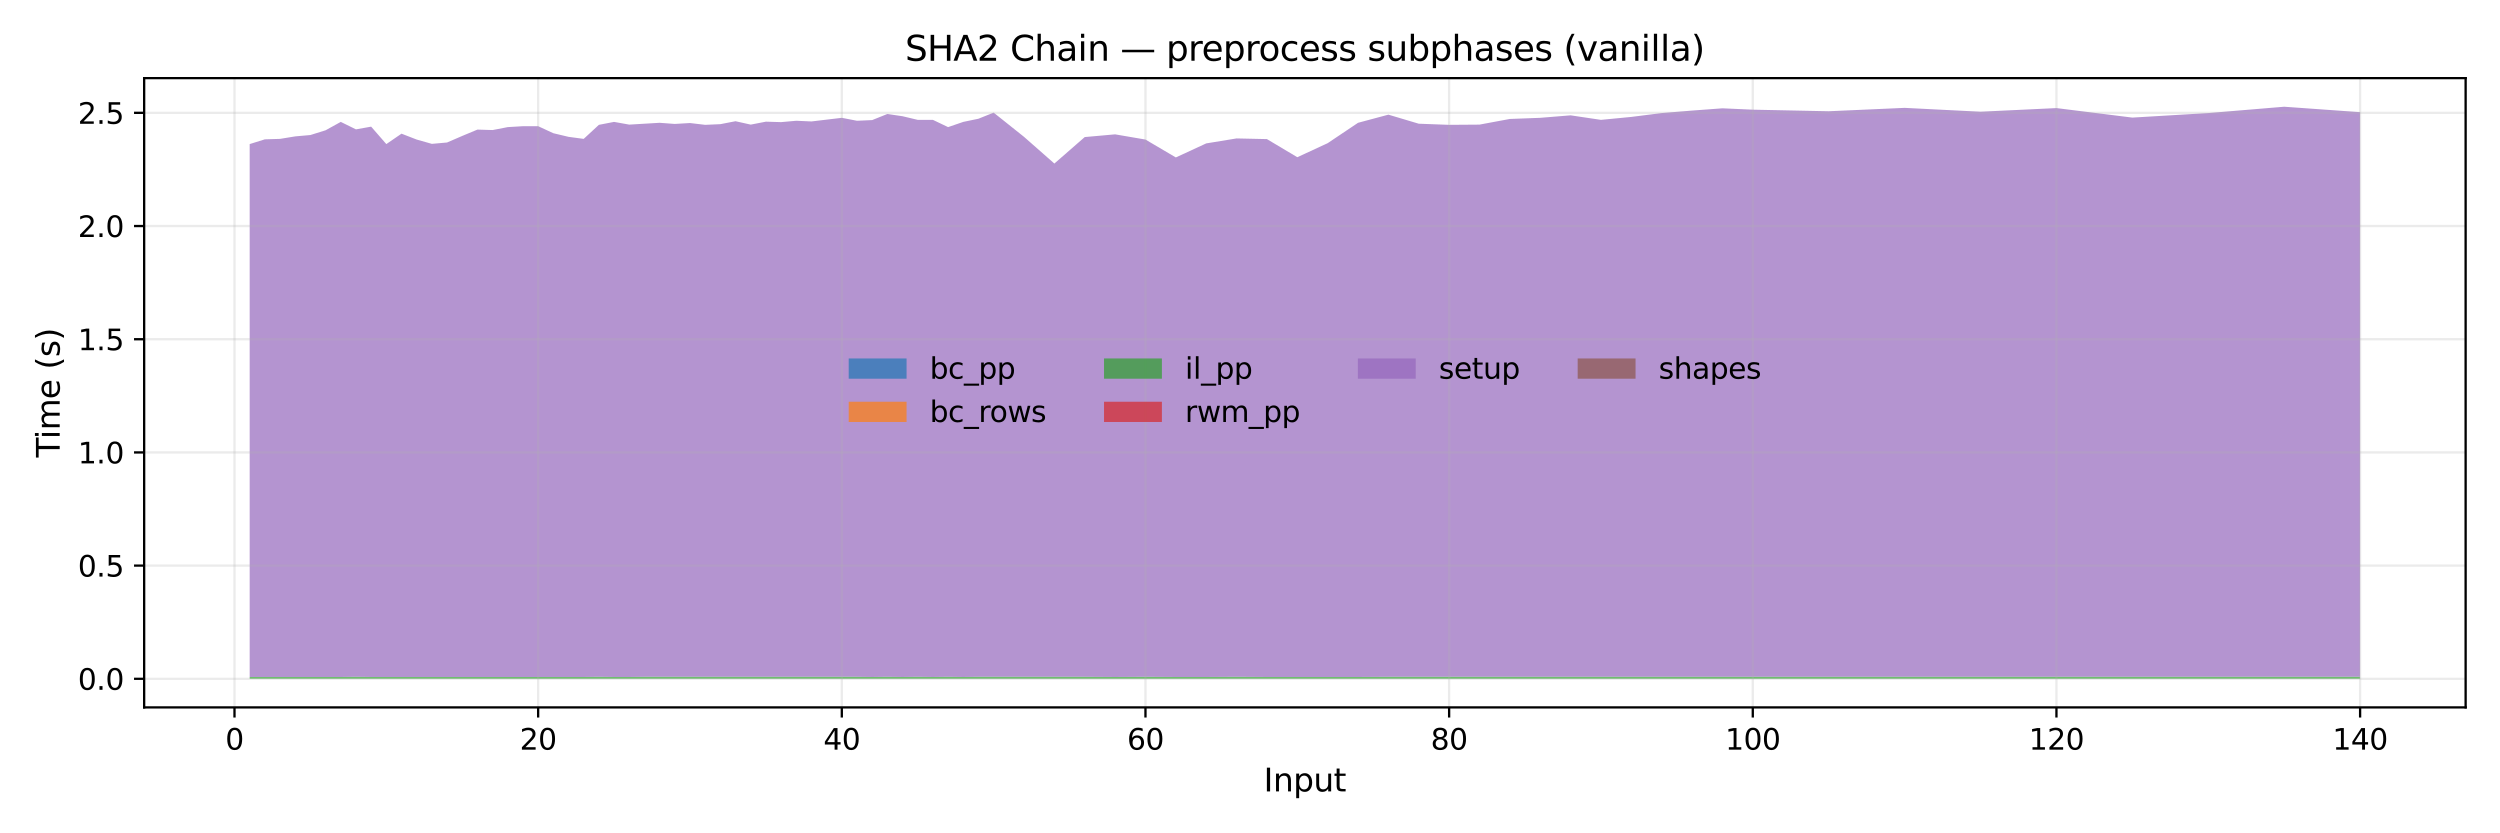 <?xml version="1.0" encoding="utf-8" standalone="no"?>
<!DOCTYPE svg PUBLIC "-//W3C//DTD SVG 1.1//EN"
  "http://www.w3.org/Graphics/SVG/1.1/DTD/svg11.dtd">
<svg xmlns:xlink="http://www.w3.org/1999/xlink" width="864pt" height="288pt" viewBox="0 0 864 288" xmlns="http://www.w3.org/2000/svg" version="1.1">
 <defs>
  <style type="text/css">*{stroke-linejoin: round; stroke-linecap: butt}</style>
 </defs>
 <g id="figure_1">
  <g id="patch_1">
   <path d="M 0 288 
L 864 288 
L 864 0 
L 0 0 
z
" style="fill: #ffffff"/>
  </g>
  <g id="axes_1">
   <g id="patch_2">
    <path d="M 49.82 244.48 
L 852.12 244.48 
L 852.12 27 
L 49.82 27 
z
" style="fill: #ffffff"/>
   </g>
   <g id="FillBetweenPolyCollection_1">
    <path d="M 86.288 234.595 
L 86.288 234.595 
L 91.535 234.595 
L 96.783 234.595 
L 102.03 234.595 
L 107.277 234.595 
L 112.524 234.595 
L 117.772 234.595 
L 123.019 234.595 
L 128.266 234.595 
L 133.513 234.595 
L 138.76 234.595 
L 144.008 234.595 
L 149.255 234.595 
L 154.502 234.595 
L 159.749 234.595 
L 164.996 234.595 
L 170.244 234.595 
L 175.491 234.595 
L 180.738 234.595 
L 185.985 234.595 
L 191.233 234.595 
L 196.48 234.595 
L 201.727 234.595 
L 206.974 234.595 
L 212.221 234.595 
L 217.469 234.595 
L 222.716 234.595 
L 227.963 234.595 
L 233.21 234.595 
L 238.458 234.595 
L 243.705 234.595 
L 248.952 234.595 
L 254.199 234.595 
L 259.446 234.595 
L 264.694 234.595 
L 269.941 234.595 
L 275.188 234.595 
L 280.435 234.595 
L 285.683 234.595 
L 290.93 234.595 
L 296.177 234.595 
L 301.424 234.595 
L 306.671 234.595 
L 311.919 234.595 
L 317.166 234.595 
L 322.413 234.595 
L 327.66 234.595 
L 332.908 234.595 
L 338.155 234.595 
L 343.402 234.595 
L 353.896 234.595 
L 364.391 234.595 
L 374.885 234.595 
L 385.38 234.595 
L 395.874 234.595 
L 406.369 234.595 
L 416.863 234.595 
L 427.358 234.595 
L 437.852 234.595 
L 448.346 234.595 
L 458.841 234.595 
L 469.335 234.595 
L 479.83 234.595 
L 490.324 234.595 
L 500.819 234.595 
L 511.313 234.595 
L 521.807 234.595 
L 532.302 234.595 
L 542.796 234.595 
L 553.291 234.595 
L 563.785 234.595 
L 574.28 234.595 
L 584.774 234.595 
L 595.269 234.595 
L 605.763 234.595 
L 631.999 234.595 
L 658.235 234.595 
L 684.471 234.595 
L 710.707 234.595 
L 736.944 234.595 
L 763.18 234.595 
L 789.416 234.595 
L 815.652 234.595 
L 815.652 234.595 
L 815.652 234.595 
L 789.416 234.595 
L 763.18 234.595 
L 736.944 234.595 
L 710.707 234.595 
L 684.471 234.595 
L 658.235 234.595 
L 631.999 234.595 
L 605.763 234.595 
L 595.269 234.595 
L 584.774 234.595 
L 574.28 234.595 
L 563.785 234.595 
L 553.291 234.595 
L 542.796 234.595 
L 532.302 234.595 
L 521.807 234.595 
L 511.313 234.595 
L 500.819 234.595 
L 490.324 234.595 
L 479.83 234.595 
L 469.335 234.595 
L 458.841 234.595 
L 448.346 234.595 
L 437.852 234.595 
L 427.358 234.595 
L 416.863 234.595 
L 406.369 234.595 
L 395.874 234.595 
L 385.38 234.595 
L 374.885 234.595 
L 364.391 234.595 
L 353.896 234.595 
L 343.402 234.595 
L 338.155 234.595 
L 332.908 234.595 
L 327.66 234.595 
L 322.413 234.595 
L 317.166 234.595 
L 311.919 234.595 
L 306.671 234.595 
L 301.424 234.595 
L 296.177 234.595 
L 290.93 234.595 
L 285.683 234.595 
L 280.435 234.595 
L 275.188 234.595 
L 269.941 234.595 
L 264.694 234.595 
L 259.446 234.595 
L 254.199 234.595 
L 248.952 234.595 
L 243.705 234.595 
L 238.458 234.595 
L 233.21 234.595 
L 227.963 234.595 
L 222.716 234.595 
L 217.469 234.595 
L 212.221 234.595 
L 206.974 234.595 
L 201.727 234.595 
L 196.48 234.595 
L 191.233 234.595 
L 185.985 234.595 
L 180.738 234.595 
L 175.491 234.595 
L 170.244 234.595 
L 164.996 234.595 
L 159.749 234.595 
L 154.502 234.595 
L 149.255 234.595 
L 144.008 234.595 
L 138.76 234.595 
L 133.513 234.595 
L 128.266 234.595 
L 123.019 234.595 
L 117.772 234.595 
L 112.524 234.595 
L 107.277 234.595 
L 102.03 234.595 
L 96.783 234.595 
L 91.535 234.595 
L 86.288 234.595 
z
" clip-path="url(#p800bf3cf4f)" style="fill: #1f77b4; fill-opacity: 0.7"/>
   </g>
   <g id="FillBetweenPolyCollection_2">
    <path d="M 86.288 234.595 
L 86.288 234.595 
L 91.535 234.595 
L 96.783 234.595 
L 102.03 234.595 
L 107.277 234.595 
L 112.524 234.595 
L 117.772 234.595 
L 123.019 234.595 
L 128.266 234.595 
L 133.513 234.595 
L 138.76 234.595 
L 144.008 234.595 
L 149.255 234.595 
L 154.502 234.595 
L 159.749 234.595 
L 164.996 234.595 
L 170.244 234.595 
L 175.491 234.595 
L 180.738 234.595 
L 185.985 234.595 
L 191.233 234.595 
L 196.48 234.595 
L 201.727 234.595 
L 206.974 234.595 
L 212.221 234.595 
L 217.469 234.595 
L 222.716 234.595 
L 227.963 234.595 
L 233.21 234.595 
L 238.458 234.595 
L 243.705 234.595 
L 248.952 234.595 
L 254.199 234.595 
L 259.446 234.595 
L 264.694 234.595 
L 269.941 234.595 
L 275.188 234.595 
L 280.435 234.595 
L 285.683 234.595 
L 290.93 234.595 
L 296.177 234.595 
L 301.424 234.595 
L 306.671 234.595 
L 311.919 234.595 
L 317.166 234.595 
L 322.413 234.595 
L 327.66 234.595 
L 332.908 234.595 
L 338.155 234.595 
L 343.402 234.595 
L 353.896 234.595 
L 364.391 234.595 
L 374.885 234.595 
L 385.38 234.595 
L 395.874 234.595 
L 406.369 234.595 
L 416.863 234.595 
L 427.358 234.595 
L 437.852 234.595 
L 448.346 234.595 
L 458.841 234.595 
L 469.335 234.595 
L 479.83 234.595 
L 490.324 234.595 
L 500.819 234.595 
L 511.313 234.595 
L 521.807 234.595 
L 532.302 234.595 
L 542.796 234.595 
L 553.291 234.595 
L 563.785 234.595 
L 574.28 234.595 
L 584.774 234.595 
L 595.269 234.595 
L 605.763 234.595 
L 631.999 234.595 
L 658.235 234.595 
L 684.471 234.595 
L 710.707 234.595 
L 736.944 234.595 
L 763.18 234.595 
L 789.416 234.595 
L 815.652 234.595 
L 815.652 234.595 
L 815.652 234.595 
L 789.416 234.595 
L 763.18 234.595 
L 736.944 234.595 
L 710.707 234.595 
L 684.471 234.595 
L 658.235 234.595 
L 631.999 234.595 
L 605.763 234.595 
L 595.269 234.595 
L 584.774 234.595 
L 574.28 234.595 
L 563.785 234.595 
L 553.291 234.595 
L 542.796 234.595 
L 532.302 234.595 
L 521.807 234.595 
L 511.313 234.595 
L 500.819 234.595 
L 490.324 234.595 
L 479.83 234.595 
L 469.335 234.595 
L 458.841 234.595 
L 448.346 234.595 
L 437.852 234.595 
L 427.358 234.595 
L 416.863 234.595 
L 406.369 234.595 
L 395.874 234.595 
L 385.38 234.595 
L 374.885 234.595 
L 364.391 234.595 
L 353.896 234.595 
L 343.402 234.595 
L 338.155 234.595 
L 332.908 234.595 
L 327.66 234.595 
L 322.413 234.595 
L 317.166 234.595 
L 311.919 234.595 
L 306.671 234.595 
L 301.424 234.595 
L 296.177 234.595 
L 290.93 234.595 
L 285.683 234.595 
L 280.435 234.595 
L 275.188 234.595 
L 269.941 234.595 
L 264.694 234.595 
L 259.446 234.595 
L 254.199 234.595 
L 248.952 234.595 
L 243.705 234.595 
L 238.458 234.595 
L 233.21 234.595 
L 227.963 234.595 
L 222.716 234.595 
L 217.469 234.595 
L 212.221 234.595 
L 206.974 234.595 
L 201.727 234.595 
L 196.48 234.595 
L 191.233 234.595 
L 185.985 234.595 
L 180.738 234.595 
L 175.491 234.595 
L 170.244 234.595 
L 164.996 234.595 
L 159.749 234.595 
L 154.502 234.595 
L 149.255 234.595 
L 144.008 234.595 
L 138.76 234.595 
L 133.513 234.595 
L 128.266 234.595 
L 123.019 234.595 
L 117.772 234.595 
L 112.524 234.595 
L 107.277 234.595 
L 102.03 234.595 
L 96.783 234.595 
L 91.535 234.595 
L 86.288 234.595 
z
" clip-path="url(#p800bf3cf4f)" style="fill: #ff7f0e; fill-opacity: 0.7"/>
   </g>
   <g id="FillBetweenPolyCollection_3">
    <path d="M 86.288 233.969 
L 86.288 234.595 
L 91.535 234.595 
L 96.783 234.595 
L 102.03 234.595 
L 107.277 234.595 
L 112.524 234.595 
L 117.772 234.595 
L 123.019 234.595 
L 128.266 234.595 
L 133.513 234.595 
L 138.76 234.595 
L 144.008 234.595 
L 149.255 234.595 
L 154.502 234.595 
L 159.749 234.595 
L 164.996 234.595 
L 170.244 234.595 
L 175.491 234.595 
L 180.738 234.595 
L 185.985 234.595 
L 191.233 234.595 
L 196.48 234.595 
L 201.727 234.595 
L 206.974 234.595 
L 212.221 234.595 
L 217.469 234.595 
L 222.716 234.595 
L 227.963 234.595 
L 233.21 234.595 
L 238.458 234.595 
L 243.705 234.595 
L 248.952 234.595 
L 254.199 234.595 
L 259.446 234.595 
L 264.694 234.595 
L 269.941 234.595 
L 275.188 234.595 
L 280.435 234.595 
L 285.683 234.595 
L 290.93 234.595 
L 296.177 234.595 
L 301.424 234.595 
L 306.671 234.595 
L 311.919 234.595 
L 317.166 234.595 
L 322.413 234.595 
L 327.66 234.595 
L 332.908 234.595 
L 338.155 234.595 
L 343.402 234.595 
L 353.896 234.595 
L 364.391 234.595 
L 374.885 234.595 
L 385.38 234.595 
L 395.874 234.595 
L 406.369 234.595 
L 416.863 234.595 
L 427.358 234.595 
L 437.852 234.595 
L 448.346 234.595 
L 458.841 234.595 
L 469.335 234.595 
L 479.83 234.595 
L 490.324 234.595 
L 500.819 234.595 
L 511.313 234.595 
L 521.807 234.595 
L 532.302 234.595 
L 542.796 234.595 
L 553.291 234.595 
L 563.785 234.595 
L 574.28 234.595 
L 584.774 234.595 
L 595.269 234.595 
L 605.763 234.595 
L 631.999 234.595 
L 658.235 234.595 
L 684.471 234.595 
L 710.707 234.595 
L 736.944 234.595 
L 763.18 234.595 
L 789.416 234.595 
L 815.652 234.595 
L 815.652 233.89 
L 815.652 233.89 
L 789.416 233.89 
L 763.18 233.89 
L 736.944 233.89 
L 710.707 233.89 
L 684.471 233.89 
L 658.235 233.89 
L 631.999 233.89 
L 605.763 233.89 
L 595.269 233.89 
L 584.774 233.89 
L 574.28 233.89 
L 563.785 233.89 
L 553.291 233.89 
L 542.796 233.89 
L 532.302 233.89 
L 521.807 233.89 
L 511.313 233.89 
L 500.819 233.89 
L 490.324 233.89 
L 479.83 233.89 
L 469.335 233.969 
L 458.841 233.969 
L 448.346 233.969 
L 437.852 233.969 
L 427.358 233.89 
L 416.863 233.969 
L 406.369 233.969 
L 395.874 233.89 
L 385.38 233.969 
L 374.885 233.89 
L 364.391 233.89 
L 353.896 233.89 
L 343.402 233.89 
L 338.155 233.89 
L 332.908 233.969 
L 327.66 233.89 
L 322.413 233.969 
L 317.166 233.89 
L 311.919 233.969 
L 306.671 233.89 
L 301.424 233.969 
L 296.177 233.89 
L 290.93 233.89 
L 285.683 233.89 
L 280.435 233.89 
L 275.188 233.89 
L 269.941 233.89 
L 264.694 233.89 
L 259.446 233.89 
L 254.199 233.89 
L 248.952 233.89 
L 243.705 233.89 
L 238.458 233.89 
L 233.21 233.89 
L 227.963 233.89 
L 222.716 233.89 
L 217.469 233.969 
L 212.221 233.969 
L 206.974 233.89 
L 201.727 233.969 
L 196.48 233.969 
L 191.233 233.969 
L 185.985 233.969 
L 180.738 233.969 
L 175.491 233.969 
L 170.244 233.969 
L 164.996 233.969 
L 159.749 233.969 
L 154.502 233.969 
L 149.255 233.969 
L 144.008 233.969 
L 138.76 233.969 
L 133.513 233.969 
L 128.266 233.969 
L 123.019 233.89 
L 117.772 233.969 
L 112.524 233.969 
L 107.277 233.969 
L 102.03 233.969 
L 96.783 233.969 
L 91.535 233.969 
L 86.288 233.969 
z
" clip-path="url(#p800bf3cf4f)" style="fill: #2ca02c; fill-opacity: 0.7"/>
   </g>
   <g id="FillBetweenPolyCollection_4">
    <path d="M 86.288 233.969 
L 86.288 233.969 
L 91.535 233.969 
L 96.783 233.969 
L 102.03 233.969 
L 107.277 233.969 
L 112.524 233.969 
L 117.772 233.969 
L 123.019 233.89 
L 128.266 233.969 
L 133.513 233.969 
L 138.76 233.969 
L 144.008 233.969 
L 149.255 233.969 
L 154.502 233.969 
L 159.749 233.969 
L 164.996 233.969 
L 170.244 233.969 
L 175.491 233.969 
L 180.738 233.969 
L 185.985 233.969 
L 191.233 233.969 
L 196.48 233.969 
L 201.727 233.969 
L 206.974 233.89 
L 212.221 233.969 
L 217.469 233.969 
L 222.716 233.89 
L 227.963 233.89 
L 233.21 233.89 
L 238.458 233.89 
L 243.705 233.89 
L 248.952 233.89 
L 254.199 233.89 
L 259.446 233.89 
L 264.694 233.89 
L 269.941 233.89 
L 275.188 233.89 
L 280.435 233.89 
L 285.683 233.89 
L 290.93 233.89 
L 296.177 233.89 
L 301.424 233.969 
L 306.671 233.89 
L 311.919 233.969 
L 317.166 233.89 
L 322.413 233.969 
L 327.66 233.89 
L 332.908 233.969 
L 338.155 233.89 
L 343.402 233.89 
L 353.896 233.89 
L 364.391 233.89 
L 374.885 233.89 
L 385.38 233.969 
L 395.874 233.89 
L 406.369 233.969 
L 416.863 233.969 
L 427.358 233.89 
L 437.852 233.969 
L 448.346 233.969 
L 458.841 233.969 
L 469.335 233.969 
L 479.83 233.89 
L 490.324 233.89 
L 500.819 233.89 
L 511.313 233.89 
L 521.807 233.89 
L 532.302 233.89 
L 542.796 233.89 
L 553.291 233.89 
L 563.785 233.89 
L 574.28 233.89 
L 584.774 233.89 
L 595.269 233.89 
L 605.763 233.89 
L 631.999 233.89 
L 658.235 233.89 
L 684.471 233.89 
L 710.707 233.89 
L 736.944 233.89 
L 763.18 233.89 
L 789.416 233.89 
L 815.652 233.89 
L 815.652 233.89 
L 815.652 233.89 
L 789.416 233.89 
L 763.18 233.89 
L 736.944 233.89 
L 710.707 233.89 
L 684.471 233.89 
L 658.235 233.89 
L 631.999 233.89 
L 605.763 233.89 
L 595.269 233.89 
L 584.774 233.89 
L 574.28 233.89 
L 563.785 233.89 
L 553.291 233.89 
L 542.796 233.89 
L 532.302 233.89 
L 521.807 233.89 
L 511.313 233.89 
L 500.819 233.89 
L 490.324 233.89 
L 479.83 233.89 
L 469.335 233.969 
L 458.841 233.969 
L 448.346 233.969 
L 437.852 233.969 
L 427.358 233.89 
L 416.863 233.969 
L 406.369 233.969 
L 395.874 233.89 
L 385.38 233.969 
L 374.885 233.89 
L 364.391 233.89 
L 353.896 233.89 
L 343.402 233.89 
L 338.155 233.89 
L 332.908 233.969 
L 327.66 233.89 
L 322.413 233.969 
L 317.166 233.89 
L 311.919 233.969 
L 306.671 233.89 
L 301.424 233.969 
L 296.177 233.89 
L 290.93 233.89 
L 285.683 233.89 
L 280.435 233.89 
L 275.188 233.89 
L 269.941 233.89 
L 264.694 233.89 
L 259.446 233.89 
L 254.199 233.89 
L 248.952 233.89 
L 243.705 233.89 
L 238.458 233.89 
L 233.21 233.89 
L 227.963 233.89 
L 222.716 233.89 
L 217.469 233.969 
L 212.221 233.969 
L 206.974 233.89 
L 201.727 233.969 
L 196.48 233.969 
L 191.233 233.969 
L 185.985 233.969 
L 180.738 233.969 
L 175.491 233.969 
L 170.244 233.969 
L 164.996 233.969 
L 159.749 233.969 
L 154.502 233.969 
L 149.255 233.969 
L 144.008 233.969 
L 138.76 233.969 
L 133.513 233.969 
L 128.266 233.969 
L 123.019 233.89 
L 117.772 233.969 
L 112.524 233.969 
L 107.277 233.969 
L 102.03 233.969 
L 96.783 233.969 
L 91.535 233.969 
L 86.288 233.969 
z
" clip-path="url(#p800bf3cf4f)" style="fill: #d62728; fill-opacity: 0.7"/>
   </g>
   <g id="FillBetweenPolyCollection_5">
    <path d="M 86.288 49.795 
L 86.288 233.969 
L 91.535 233.969 
L 96.783 233.969 
L 102.03 233.969 
L 107.277 233.969 
L 112.524 233.969 
L 117.772 233.969 
L 123.019 233.89 
L 128.266 233.969 
L 133.513 233.969 
L 138.76 233.969 
L 144.008 233.969 
L 149.255 233.969 
L 154.502 233.969 
L 159.749 233.969 
L 164.996 233.969 
L 170.244 233.969 
L 175.491 233.969 
L 180.738 233.969 
L 185.985 233.969 
L 191.233 233.969 
L 196.48 233.969 
L 201.727 233.969 
L 206.974 233.89 
L 212.221 233.969 
L 217.469 233.969 
L 222.716 233.89 
L 227.963 233.89 
L 233.21 233.89 
L 238.458 233.89 
L 243.705 233.89 
L 248.952 233.89 
L 254.199 233.89 
L 259.446 233.89 
L 264.694 233.89 
L 269.941 233.89 
L 275.188 233.89 
L 280.435 233.89 
L 285.683 233.89 
L 290.93 233.89 
L 296.177 233.89 
L 301.424 233.969 
L 306.671 233.89 
L 311.919 233.969 
L 317.166 233.89 
L 322.413 233.969 
L 327.66 233.89 
L 332.908 233.969 
L 338.155 233.89 
L 343.402 233.89 
L 353.896 233.89 
L 364.391 233.89 
L 374.885 233.89 
L 385.38 233.969 
L 395.874 233.89 
L 406.369 233.969 
L 416.863 233.969 
L 427.358 233.89 
L 437.852 233.969 
L 448.346 233.969 
L 458.841 233.969 
L 469.335 233.969 
L 479.83 233.89 
L 490.324 233.89 
L 500.819 233.89 
L 511.313 233.89 
L 521.807 233.89 
L 532.302 233.89 
L 542.796 233.89 
L 553.291 233.89 
L 563.785 233.89 
L 574.28 233.89 
L 584.774 233.89 
L 595.269 233.89 
L 605.763 233.89 
L 631.999 233.89 
L 658.235 233.89 
L 684.471 233.89 
L 710.707 233.89 
L 736.944 233.89 
L 763.18 233.89 
L 789.416 233.89 
L 815.652 233.89 
L 815.652 38.763 
L 815.652 38.763 
L 789.416 36.885 
L 763.18 39.076 
L 736.944 40.641 
L 710.707 37.355 
L 684.471 38.607 
L 658.235 37.277 
L 631.999 38.45 
L 605.763 37.903 
L 595.269 37.433 
L 584.774 38.216 
L 574.28 39.076 
L 563.785 40.406 
L 553.291 41.423 
L 542.796 39.859 
L 532.302 40.719 
L 521.807 41.11 
L 511.313 43.066 
L 500.819 43.145 
L 490.324 42.753 
L 479.83 39.624 
L 469.335 42.44 
L 458.841 49.482 
L 448.346 54.333 
L 437.852 48.074 
L 427.358 47.839 
L 416.863 49.56 
L 406.369 54.411 
L 395.874 48.23 
L 385.38 46.431 
L 374.885 47.369 
L 364.391 56.523 
L 353.896 47.291 
L 343.402 38.92 
L 338.155 41.032 
L 332.908 42.127 
L 327.66 43.927 
L 322.413 41.423 
L 317.166 41.423 
L 311.919 40.171 
L 306.671 39.389 
L 301.424 41.502 
L 296.177 41.736 
L 290.93 40.719 
L 285.683 41.345 
L 280.435 41.971 
L 275.188 41.736 
L 269.941 42.206 
L 264.694 42.049 
L 259.446 43.066 
L 254.199 41.893 
L 248.952 42.91 
L 243.705 43.145 
L 238.458 42.519 
L 233.21 42.832 
L 227.963 42.44 
L 222.716 42.753 
L 217.469 43.066 
L 212.221 42.127 
L 206.974 43.145 
L 201.727 47.995 
L 196.48 47.291 
L 191.233 46.039 
L 185.985 43.614 
L 180.738 43.614 
L 175.491 43.927 
L 170.244 44.944 
L 164.996 44.788 
L 159.749 46.978 
L 154.502 49.247 
L 149.255 49.717 
L 144.008 48.23 
L 138.76 46.196 
L 133.513 49.795 
L 128.266 43.77 
L 123.019 44.709 
L 117.772 42.127 
L 112.524 45.022 
L 107.277 46.665 
L 102.03 47.135 
L 96.783 47.995 
L 91.535 48.152 
L 86.288 49.795 
z
" clip-path="url(#p800bf3cf4f)" style="fill: #9467bd; fill-opacity: 0.7"/>
   </g>
   <g id="FillBetweenPolyCollection_6">
    <path d="M 86.288 49.795 
L 86.288 49.795 
L 91.535 48.152 
L 96.783 47.995 
L 102.03 47.135 
L 107.277 46.665 
L 112.524 45.022 
L 117.772 42.127 
L 123.019 44.709 
L 128.266 43.77 
L 133.513 49.795 
L 138.76 46.196 
L 144.008 48.23 
L 149.255 49.717 
L 154.502 49.247 
L 159.749 46.978 
L 164.996 44.788 
L 170.244 44.944 
L 175.491 43.927 
L 180.738 43.614 
L 185.985 43.614 
L 191.233 46.039 
L 196.48 47.291 
L 201.727 47.995 
L 206.974 43.145 
L 212.221 42.127 
L 217.469 43.066 
L 222.716 42.753 
L 227.963 42.44 
L 233.21 42.832 
L 238.458 42.519 
L 243.705 43.145 
L 248.952 42.91 
L 254.199 41.893 
L 259.446 43.066 
L 264.694 42.049 
L 269.941 42.206 
L 275.188 41.736 
L 280.435 41.971 
L 285.683 41.345 
L 290.93 40.719 
L 296.177 41.736 
L 301.424 41.502 
L 306.671 39.389 
L 311.919 40.171 
L 317.166 41.423 
L 322.413 41.423 
L 327.66 43.927 
L 332.908 42.127 
L 338.155 41.032 
L 343.402 38.92 
L 353.896 47.291 
L 364.391 56.523 
L 374.885 47.369 
L 385.38 46.431 
L 395.874 48.23 
L 406.369 54.411 
L 416.863 49.56 
L 427.358 47.839 
L 437.852 48.074 
L 448.346 54.333 
L 458.841 49.482 
L 469.335 42.44 
L 479.83 39.624 
L 490.324 42.753 
L 500.819 43.145 
L 511.313 43.066 
L 521.807 41.11 
L 532.302 40.719 
L 542.796 39.859 
L 553.291 41.423 
L 563.785 40.406 
L 574.28 39.076 
L 584.774 38.216 
L 595.269 37.433 
L 605.763 37.903 
L 631.999 38.45 
L 658.235 37.277 
L 684.471 38.607 
L 710.707 37.355 
L 736.944 40.641 
L 763.18 39.076 
L 789.416 36.885 
L 815.652 38.763 
L 815.652 38.763 
L 815.652 38.763 
L 789.416 36.885 
L 763.18 39.076 
L 736.944 40.641 
L 710.707 37.355 
L 684.471 38.607 
L 658.235 37.277 
L 631.999 38.45 
L 605.763 37.903 
L 595.269 37.433 
L 584.774 38.216 
L 574.28 39.076 
L 563.785 40.406 
L 553.291 41.423 
L 542.796 39.859 
L 532.302 40.719 
L 521.807 41.11 
L 511.313 43.066 
L 500.819 43.145 
L 490.324 42.753 
L 479.83 39.624 
L 469.335 42.44 
L 458.841 49.482 
L 448.346 54.333 
L 437.852 48.074 
L 427.358 47.839 
L 416.863 49.56 
L 406.369 54.411 
L 395.874 48.23 
L 385.38 46.431 
L 374.885 47.369 
L 364.391 56.523 
L 353.896 47.291 
L 343.402 38.92 
L 338.155 41.032 
L 332.908 42.127 
L 327.66 43.927 
L 322.413 41.423 
L 317.166 41.423 
L 311.919 40.171 
L 306.671 39.389 
L 301.424 41.502 
L 296.177 41.736 
L 290.93 40.719 
L 285.683 41.345 
L 280.435 41.971 
L 275.188 41.736 
L 269.941 42.206 
L 264.694 42.049 
L 259.446 43.066 
L 254.199 41.893 
L 248.952 42.91 
L 243.705 43.145 
L 238.458 42.519 
L 233.21 42.832 
L 227.963 42.44 
L 222.716 42.753 
L 217.469 43.066 
L 212.221 42.127 
L 206.974 43.145 
L 201.727 47.995 
L 196.48 47.291 
L 191.233 46.039 
L 185.985 43.614 
L 180.738 43.614 
L 175.491 43.927 
L 170.244 44.944 
L 164.996 44.788 
L 159.749 46.978 
L 154.502 49.247 
L 149.255 49.717 
L 144.008 48.23 
L 138.76 46.196 
L 133.513 49.795 
L 128.266 43.77 
L 123.019 44.709 
L 117.772 42.127 
L 112.524 45.022 
L 107.277 46.665 
L 102.03 47.135 
L 96.783 47.995 
L 91.535 48.152 
L 86.288 49.795 
z
" clip-path="url(#p800bf3cf4f)" style="fill: #8c564b; fill-opacity: 0.7"/>
   </g>
   <g id="matplotlib.axis_1">
    <g id="xtick_1">
     <g id="line2d_1">
      <path d="M 81.041 244.48 
L 81.041 27 
" clip-path="url(#p800bf3cf4f)" style="fill: none; stroke: #b0b0b0; stroke-opacity: 0.25; stroke-width: 0.8; stroke-linecap: square"/>
     </g>
     <g id="line2d_2">
      <defs>
       <path id="mb639aa622d" d="M 0 0 
L 0 3.5 
" style="stroke: #000000; stroke-width: 0.8"/>
      </defs>
      <g>
       <use xlink:href="#mb639aa622d" x="81.041" y="244.48" style="stroke: #000000; stroke-width: 0.8"/>
      </g>
     </g>
     <g id="text_1">
      <!-- 0 -->
      <g transform="translate(77.86 259.078) scale(0.1 -0.1)">
       <defs>
        <path id="DejaVuSans-30" d="M 2034 4250 
Q 1547 4250 1301 3770 
Q 1056 3291 1056 2328 
Q 1056 1369 1301 889 
Q 1547 409 2034 409 
Q 2525 409 2770 889 
Q 3016 1369 3016 2328 
Q 3016 3291 2770 3770 
Q 2525 4250 2034 4250 
z
M 2034 4750 
Q 2819 4750 3233 4129 
Q 3647 3509 3647 2328 
Q 3647 1150 3233 529 
Q 2819 -91 2034 -91 
Q 1250 -91 836 529 
Q 422 1150 422 2328 
Q 422 3509 836 4129 
Q 1250 4750 2034 4750 
z
" transform="scale(0.016)"/>
       </defs>
       <use xlink:href="#DejaVuSans-30"/>
      </g>
     </g>
    </g>
    <g id="xtick_2">
     <g id="line2d_3">
      <path d="M 185.985 244.48 
L 185.985 27 
" clip-path="url(#p800bf3cf4f)" style="fill: none; stroke: #b0b0b0; stroke-opacity: 0.25; stroke-width: 0.8; stroke-linecap: square"/>
     </g>
     <g id="line2d_4">
      <g>
       <use xlink:href="#mb639aa622d" x="185.985" y="244.48" style="stroke: #000000; stroke-width: 0.8"/>
      </g>
     </g>
     <g id="text_2">
      <!-- 20 -->
      <g transform="translate(179.623 259.078) scale(0.1 -0.1)">
       <defs>
        <path id="DejaVuSans-32" d="M 1228 531 
L 3431 531 
L 3431 0 
L 469 0 
L 469 531 
Q 828 903 1448 1529 
Q 2069 2156 2228 2338 
Q 2531 2678 2651 2914 
Q 2772 3150 2772 3378 
Q 2772 3750 2511 3984 
Q 2250 4219 1831 4219 
Q 1534 4219 1204 4116 
Q 875 4013 500 3803 
L 500 4441 
Q 881 4594 1212 4672 
Q 1544 4750 1819 4750 
Q 2544 4750 2975 4387 
Q 3406 4025 3406 3419 
Q 3406 3131 3298 2873 
Q 3191 2616 2906 2266 
Q 2828 2175 2409 1742 
Q 1991 1309 1228 531 
z
" transform="scale(0.016)"/>
       </defs>
       <use xlink:href="#DejaVuSans-32"/>
       <use xlink:href="#DejaVuSans-30" transform="translate(63.623 0)"/>
      </g>
     </g>
    </g>
    <g id="xtick_3">
     <g id="line2d_5">
      <path d="M 290.93 244.48 
L 290.93 27 
" clip-path="url(#p800bf3cf4f)" style="fill: none; stroke: #b0b0b0; stroke-opacity: 0.25; stroke-width: 0.8; stroke-linecap: square"/>
     </g>
     <g id="line2d_6">
      <g>
       <use xlink:href="#mb639aa622d" x="290.93" y="244.48" style="stroke: #000000; stroke-width: 0.8"/>
      </g>
     </g>
     <g id="text_3">
      <!-- 40 -->
      <g transform="translate(284.567 259.078) scale(0.1 -0.1)">
       <defs>
        <path id="DejaVuSans-34" d="M 2419 4116 
L 825 1625 
L 2419 1625 
L 2419 4116 
z
M 2253 4666 
L 3047 4666 
L 3047 1625 
L 3713 1625 
L 3713 1100 
L 3047 1100 
L 3047 0 
L 2419 0 
L 2419 1100 
L 313 1100 
L 313 1709 
L 2253 4666 
z
" transform="scale(0.016)"/>
       </defs>
       <use xlink:href="#DejaVuSans-34"/>
       <use xlink:href="#DejaVuSans-30" transform="translate(63.623 0)"/>
      </g>
     </g>
    </g>
    <g id="xtick_4">
     <g id="line2d_7">
      <path d="M 395.874 244.48 
L 395.874 27 
" clip-path="url(#p800bf3cf4f)" style="fill: none; stroke: #b0b0b0; stroke-opacity: 0.25; stroke-width: 0.8; stroke-linecap: square"/>
     </g>
     <g id="line2d_8">
      <g>
       <use xlink:href="#mb639aa622d" x="395.874" y="244.48" style="stroke: #000000; stroke-width: 0.8"/>
      </g>
     </g>
     <g id="text_4">
      <!-- 60 -->
      <g transform="translate(389.512 259.078) scale(0.1 -0.1)">
       <defs>
        <path id="DejaVuSans-36" d="M 2113 2584 
Q 1688 2584 1439 2293 
Q 1191 2003 1191 1497 
Q 1191 994 1439 701 
Q 1688 409 2113 409 
Q 2538 409 2786 701 
Q 3034 994 3034 1497 
Q 3034 2003 2786 2293 
Q 2538 2584 2113 2584 
z
M 3366 4563 
L 3366 3988 
Q 3128 4100 2886 4159 
Q 2644 4219 2406 4219 
Q 1781 4219 1451 3797 
Q 1122 3375 1075 2522 
Q 1259 2794 1537 2939 
Q 1816 3084 2150 3084 
Q 2853 3084 3261 2657 
Q 3669 2231 3669 1497 
Q 3669 778 3244 343 
Q 2819 -91 2113 -91 
Q 1303 -91 875 529 
Q 447 1150 447 2328 
Q 447 3434 972 4092 
Q 1497 4750 2381 4750 
Q 2619 4750 2861 4703 
Q 3103 4656 3366 4563 
z
" transform="scale(0.016)"/>
       </defs>
       <use xlink:href="#DejaVuSans-36"/>
       <use xlink:href="#DejaVuSans-30" transform="translate(63.623 0)"/>
      </g>
     </g>
    </g>
    <g id="xtick_5">
     <g id="line2d_9">
      <path d="M 500.819 244.48 
L 500.819 27 
" clip-path="url(#p800bf3cf4f)" style="fill: none; stroke: #b0b0b0; stroke-opacity: 0.25; stroke-width: 0.8; stroke-linecap: square"/>
     </g>
     <g id="line2d_10">
      <g>
       <use xlink:href="#mb639aa622d" x="500.819" y="244.48" style="stroke: #000000; stroke-width: 0.8"/>
      </g>
     </g>
     <g id="text_5">
      <!-- 80 -->
      <g transform="translate(494.456 259.078) scale(0.1 -0.1)">
       <defs>
        <path id="DejaVuSans-38" d="M 2034 2216 
Q 1584 2216 1326 1975 
Q 1069 1734 1069 1313 
Q 1069 891 1326 650 
Q 1584 409 2034 409 
Q 2484 409 2743 651 
Q 3003 894 3003 1313 
Q 3003 1734 2745 1975 
Q 2488 2216 2034 2216 
z
M 1403 2484 
Q 997 2584 770 2862 
Q 544 3141 544 3541 
Q 544 4100 942 4425 
Q 1341 4750 2034 4750 
Q 2731 4750 3128 4425 
Q 3525 4100 3525 3541 
Q 3525 3141 3298 2862 
Q 3072 2584 2669 2484 
Q 3125 2378 3379 2068 
Q 3634 1759 3634 1313 
Q 3634 634 3220 271 
Q 2806 -91 2034 -91 
Q 1263 -91 848 271 
Q 434 634 434 1313 
Q 434 1759 690 2068 
Q 947 2378 1403 2484 
z
M 1172 3481 
Q 1172 3119 1398 2916 
Q 1625 2713 2034 2713 
Q 2441 2713 2670 2916 
Q 2900 3119 2900 3481 
Q 2900 3844 2670 4047 
Q 2441 4250 2034 4250 
Q 1625 4250 1398 4047 
Q 1172 3844 1172 3481 
z
" transform="scale(0.016)"/>
       </defs>
       <use xlink:href="#DejaVuSans-38"/>
       <use xlink:href="#DejaVuSans-30" transform="translate(63.623 0)"/>
      </g>
     </g>
    </g>
    <g id="xtick_6">
     <g id="line2d_11">
      <path d="M 605.763 244.48 
L 605.763 27 
" clip-path="url(#p800bf3cf4f)" style="fill: none; stroke: #b0b0b0; stroke-opacity: 0.25; stroke-width: 0.8; stroke-linecap: square"/>
     </g>
     <g id="line2d_12">
      <g>
       <use xlink:href="#mb639aa622d" x="605.763" y="244.48" style="stroke: #000000; stroke-width: 0.8"/>
      </g>
     </g>
     <g id="text_6">
      <!-- 100 -->
      <g transform="translate(596.219 259.078) scale(0.1 -0.1)">
       <defs>
        <path id="DejaVuSans-31" d="M 794 531 
L 1825 531 
L 1825 4091 
L 703 3866 
L 703 4441 
L 1819 4666 
L 2450 4666 
L 2450 531 
L 3481 531 
L 3481 0 
L 794 0 
L 794 531 
z
" transform="scale(0.016)"/>
       </defs>
       <use xlink:href="#DejaVuSans-31"/>
       <use xlink:href="#DejaVuSans-30" transform="translate(63.623 0)"/>
       <use xlink:href="#DejaVuSans-30" transform="translate(127.246 0)"/>
      </g>
     </g>
    </g>
    <g id="xtick_7">
     <g id="line2d_13">
      <path d="M 710.707 244.48 
L 710.707 27 
" clip-path="url(#p800bf3cf4f)" style="fill: none; stroke: #b0b0b0; stroke-opacity: 0.25; stroke-width: 0.8; stroke-linecap: square"/>
     </g>
     <g id="line2d_14">
      <g>
       <use xlink:href="#mb639aa622d" x="710.707" y="244.48" style="stroke: #000000; stroke-width: 0.8"/>
      </g>
     </g>
     <g id="text_7">
      <!-- 120 -->
      <g transform="translate(701.164 259.078) scale(0.1 -0.1)">
       <use xlink:href="#DejaVuSans-31"/>
       <use xlink:href="#DejaVuSans-32" transform="translate(63.623 0)"/>
       <use xlink:href="#DejaVuSans-30" transform="translate(127.246 0)"/>
      </g>
     </g>
    </g>
    <g id="xtick_8">
     <g id="line2d_15">
      <path d="M 815.652 244.48 
L 815.652 27 
" clip-path="url(#p800bf3cf4f)" style="fill: none; stroke: #b0b0b0; stroke-opacity: 0.25; stroke-width: 0.8; stroke-linecap: square"/>
     </g>
     <g id="line2d_16">
      <g>
       <use xlink:href="#mb639aa622d" x="815.652" y="244.48" style="stroke: #000000; stroke-width: 0.8"/>
      </g>
     </g>
     <g id="text_8">
      <!-- 140 -->
      <g transform="translate(806.108 259.078) scale(0.1 -0.1)">
       <use xlink:href="#DejaVuSans-31"/>
       <use xlink:href="#DejaVuSans-34" transform="translate(63.623 0)"/>
       <use xlink:href="#DejaVuSans-30" transform="translate(127.246 0)"/>
      </g>
     </g>
    </g>
    <g id="text_9">
     <!-- Input -->
     <g transform="translate(436.728 273.516) scale(0.11 -0.11)">
      <defs>
       <path id="DejaVuSans-49" d="M 628 4666 
L 1259 4666 
L 1259 0 
L 628 0 
L 628 4666 
z
" transform="scale(0.016)"/>
       <path id="DejaVuSans-6e" d="M 3513 2113 
L 3513 0 
L 2938 0 
L 2938 2094 
Q 2938 2591 2744 2837 
Q 2550 3084 2163 3084 
Q 1697 3084 1428 2787 
Q 1159 2491 1159 1978 
L 1159 0 
L 581 0 
L 581 3500 
L 1159 3500 
L 1159 2956 
Q 1366 3272 1645 3428 
Q 1925 3584 2291 3584 
Q 2894 3584 3203 3211 
Q 3513 2838 3513 2113 
z
" transform="scale(0.016)"/>
       <path id="DejaVuSans-70" d="M 1159 525 
L 1159 -1331 
L 581 -1331 
L 581 3500 
L 1159 3500 
L 1159 2969 
Q 1341 3281 1617 3432 
Q 1894 3584 2278 3584 
Q 2916 3584 3314 3078 
Q 3713 2572 3713 1747 
Q 3713 922 3314 415 
Q 2916 -91 2278 -91 
Q 1894 -91 1617 61 
Q 1341 213 1159 525 
z
M 3116 1747 
Q 3116 2381 2855 2742 
Q 2594 3103 2138 3103 
Q 1681 3103 1420 2742 
Q 1159 2381 1159 1747 
Q 1159 1113 1420 752 
Q 1681 391 2138 391 
Q 2594 391 2855 752 
Q 3116 1113 3116 1747 
z
" transform="scale(0.016)"/>
       <path id="DejaVuSans-75" d="M 544 1381 
L 544 3500 
L 1119 3500 
L 1119 1403 
Q 1119 906 1312 657 
Q 1506 409 1894 409 
Q 2359 409 2629 706 
Q 2900 1003 2900 1516 
L 2900 3500 
L 3475 3500 
L 3475 0 
L 2900 0 
L 2900 538 
Q 2691 219 2414 64 
Q 2138 -91 1772 -91 
Q 1169 -91 856 284 
Q 544 659 544 1381 
z
M 1991 3584 
L 1991 3584 
z
" transform="scale(0.016)"/>
       <path id="DejaVuSans-74" d="M 1172 4494 
L 1172 3500 
L 2356 3500 
L 2356 3053 
L 1172 3053 
L 1172 1153 
Q 1172 725 1289 603 
Q 1406 481 1766 481 
L 2356 481 
L 2356 0 
L 1766 0 
Q 1100 0 847 248 
Q 594 497 594 1153 
L 594 3053 
L 172 3053 
L 172 3500 
L 594 3500 
L 594 4494 
L 1172 4494 
z
" transform="scale(0.016)"/>
      </defs>
      <use xlink:href="#DejaVuSans-49"/>
      <use xlink:href="#DejaVuSans-6e" transform="translate(29.492 0)"/>
      <use xlink:href="#DejaVuSans-70" transform="translate(92.871 0)"/>
      <use xlink:href="#DejaVuSans-75" transform="translate(156.348 0)"/>
      <use xlink:href="#DejaVuSans-74" transform="translate(219.727 0)"/>
     </g>
    </g>
   </g>
   <g id="matplotlib.axis_2">
    <g id="ytick_1">
     <g id="line2d_17">
      <path d="M 49.82 234.595 
L 852.12 234.595 
" clip-path="url(#p800bf3cf4f)" style="fill: none; stroke: #b0b0b0; stroke-opacity: 0.25; stroke-width: 0.8; stroke-linecap: square"/>
     </g>
     <g id="line2d_18">
      <defs>
       <path id="m65c293c0c5" d="M 0 0 
L -3.5 0 
" style="stroke: #000000; stroke-width: 0.8"/>
      </defs>
      <g>
       <use xlink:href="#m65c293c0c5" x="49.82" y="234.595" style="stroke: #000000; stroke-width: 0.8"/>
      </g>
     </g>
     <g id="text_10">
      <!-- 0.0 -->
      <g transform="translate(26.917 238.394) scale(0.1 -0.1)">
       <defs>
        <path id="DejaVuSans-2e" d="M 684 794 
L 1344 794 
L 1344 0 
L 684 0 
L 684 794 
z
" transform="scale(0.016)"/>
       </defs>
       <use xlink:href="#DejaVuSans-30"/>
       <use xlink:href="#DejaVuSans-2e" transform="translate(63.623 0)"/>
       <use xlink:href="#DejaVuSans-30" transform="translate(95.41 0)"/>
      </g>
     </g>
    </g>
    <g id="ytick_2">
     <g id="line2d_19">
      <path d="M 49.82 195.475 
L 852.12 195.475 
" clip-path="url(#p800bf3cf4f)" style="fill: none; stroke: #b0b0b0; stroke-opacity: 0.25; stroke-width: 0.8; stroke-linecap: square"/>
     </g>
     <g id="line2d_20">
      <g>
       <use xlink:href="#m65c293c0c5" x="49.82" y="195.475" style="stroke: #000000; stroke-width: 0.8"/>
      </g>
     </g>
     <g id="text_11">
      <!-- 0.5 -->
      <g transform="translate(26.917 199.274) scale(0.1 -0.1)">
       <defs>
        <path id="DejaVuSans-35" d="M 691 4666 
L 3169 4666 
L 3169 4134 
L 1269 4134 
L 1269 2991 
Q 1406 3038 1543 3061 
Q 1681 3084 1819 3084 
Q 2600 3084 3056 2656 
Q 3513 2228 3513 1497 
Q 3513 744 3044 326 
Q 2575 -91 1722 -91 
Q 1428 -91 1123 -41 
Q 819 9 494 109 
L 494 744 
Q 775 591 1075 516 
Q 1375 441 1709 441 
Q 2250 441 2565 725 
Q 2881 1009 2881 1497 
Q 2881 1984 2565 2268 
Q 2250 2553 1709 2553 
Q 1456 2553 1204 2497 
Q 953 2441 691 2322 
L 691 4666 
z
" transform="scale(0.016)"/>
       </defs>
       <use xlink:href="#DejaVuSans-30"/>
       <use xlink:href="#DejaVuSans-2e" transform="translate(63.623 0)"/>
       <use xlink:href="#DejaVuSans-35" transform="translate(95.41 0)"/>
      </g>
     </g>
    </g>
    <g id="ytick_3">
     <g id="line2d_21">
      <path d="M 49.82 156.356 
L 852.12 156.356 
" clip-path="url(#p800bf3cf4f)" style="fill: none; stroke: #b0b0b0; stroke-opacity: 0.25; stroke-width: 0.8; stroke-linecap: square"/>
     </g>
     <g id="line2d_22">
      <g>
       <use xlink:href="#m65c293c0c5" x="49.82" y="156.356" style="stroke: #000000; stroke-width: 0.8"/>
      </g>
     </g>
     <g id="text_12">
      <!-- 1.0 -->
      <g transform="translate(26.917 160.155) scale(0.1 -0.1)">
       <use xlink:href="#DejaVuSans-31"/>
       <use xlink:href="#DejaVuSans-2e" transform="translate(63.623 0)"/>
       <use xlink:href="#DejaVuSans-30" transform="translate(95.41 0)"/>
      </g>
     </g>
    </g>
    <g id="ytick_4">
     <g id="line2d_23">
      <path d="M 49.82 117.237 
L 852.12 117.237 
" clip-path="url(#p800bf3cf4f)" style="fill: none; stroke: #b0b0b0; stroke-opacity: 0.25; stroke-width: 0.8; stroke-linecap: square"/>
     </g>
     <g id="line2d_24">
      <g>
       <use xlink:href="#m65c293c0c5" x="49.82" y="117.237" style="stroke: #000000; stroke-width: 0.8"/>
      </g>
     </g>
     <g id="text_13">
      <!-- 1.5 -->
      <g transform="translate(26.917 121.036) scale(0.1 -0.1)">
       <use xlink:href="#DejaVuSans-31"/>
       <use xlink:href="#DejaVuSans-2e" transform="translate(63.623 0)"/>
       <use xlink:href="#DejaVuSans-35" transform="translate(95.41 0)"/>
      </g>
     </g>
    </g>
    <g id="ytick_5">
     <g id="line2d_25">
      <path d="M 49.82 78.117 
L 852.12 78.117 
" clip-path="url(#p800bf3cf4f)" style="fill: none; stroke: #b0b0b0; stroke-opacity: 0.25; stroke-width: 0.8; stroke-linecap: square"/>
     </g>
     <g id="line2d_26">
      <g>
       <use xlink:href="#m65c293c0c5" x="49.82" y="78.117" style="stroke: #000000; stroke-width: 0.8"/>
      </g>
     </g>
     <g id="text_14">
      <!-- 2.0 -->
      <g transform="translate(26.917 81.916) scale(0.1 -0.1)">
       <use xlink:href="#DejaVuSans-32"/>
       <use xlink:href="#DejaVuSans-2e" transform="translate(63.623 0)"/>
       <use xlink:href="#DejaVuSans-30" transform="translate(95.41 0)"/>
      </g>
     </g>
    </g>
    <g id="ytick_6">
     <g id="line2d_27">
      <path d="M 49.82 38.998 
L 852.12 38.998 
" clip-path="url(#p800bf3cf4f)" style="fill: none; stroke: #b0b0b0; stroke-opacity: 0.25; stroke-width: 0.8; stroke-linecap: square"/>
     </g>
     <g id="line2d_28">
      <g>
       <use xlink:href="#m65c293c0c5" x="49.82" y="38.998" style="stroke: #000000; stroke-width: 0.8"/>
      </g>
     </g>
     <g id="text_15">
      <!-- 2.5 -->
      <g transform="translate(26.917 42.797) scale(0.1 -0.1)">
       <use xlink:href="#DejaVuSans-32"/>
       <use xlink:href="#DejaVuSans-2e" transform="translate(63.623 0)"/>
       <use xlink:href="#DejaVuSans-35" transform="translate(95.41 0)"/>
      </g>
     </g>
    </g>
    <g id="text_16">
     <!-- Time (s) -->
     <g transform="translate(20.629 158.102) rotate(-90) scale(0.11 -0.11)">
      <defs>
       <path id="DejaVuSans-54" d="M -19 4666 
L 3928 4666 
L 3928 4134 
L 2272 4134 
L 2272 0 
L 1638 0 
L 1638 4134 
L -19 4134 
L -19 4666 
z
" transform="scale(0.016)"/>
       <path id="DejaVuSans-69" d="M 603 3500 
L 1178 3500 
L 1178 0 
L 603 0 
L 603 3500 
z
M 603 4863 
L 1178 4863 
L 1178 4134 
L 603 4134 
L 603 4863 
z
" transform="scale(0.016)"/>
       <path id="DejaVuSans-6d" d="M 3328 2828 
Q 3544 3216 3844 3400 
Q 4144 3584 4550 3584 
Q 5097 3584 5394 3201 
Q 5691 2819 5691 2113 
L 5691 0 
L 5113 0 
L 5113 2094 
Q 5113 2597 4934 2840 
Q 4756 3084 4391 3084 
Q 3944 3084 3684 2787 
Q 3425 2491 3425 1978 
L 3425 0 
L 2847 0 
L 2847 2094 
Q 2847 2600 2669 2842 
Q 2491 3084 2119 3084 
Q 1678 3084 1418 2786 
Q 1159 2488 1159 1978 
L 1159 0 
L 581 0 
L 581 3500 
L 1159 3500 
L 1159 2956 
Q 1356 3278 1631 3431 
Q 1906 3584 2284 3584 
Q 2666 3584 2933 3390 
Q 3200 3197 3328 2828 
z
" transform="scale(0.016)"/>
       <path id="DejaVuSans-65" d="M 3597 1894 
L 3597 1613 
L 953 1613 
Q 991 1019 1311 708 
Q 1631 397 2203 397 
Q 2534 397 2845 478 
Q 3156 559 3463 722 
L 3463 178 
Q 3153 47 2828 -22 
Q 2503 -91 2169 -91 
Q 1331 -91 842 396 
Q 353 884 353 1716 
Q 353 2575 817 3079 
Q 1281 3584 2069 3584 
Q 2775 3584 3186 3129 
Q 3597 2675 3597 1894 
z
M 3022 2063 
Q 3016 2534 2758 2815 
Q 2500 3097 2075 3097 
Q 1594 3097 1305 2825 
Q 1016 2553 972 2059 
L 3022 2063 
z
" transform="scale(0.016)"/>
       <path id="DejaVuSans-20" transform="scale(0.016)"/>
       <path id="DejaVuSans-28" d="M 1984 4856 
Q 1566 4138 1362 3434 
Q 1159 2731 1159 2009 
Q 1159 1288 1364 580 
Q 1569 -128 1984 -844 
L 1484 -844 
Q 1016 -109 783 600 
Q 550 1309 550 2009 
Q 550 2706 781 3412 
Q 1013 4119 1484 4856 
L 1984 4856 
z
" transform="scale(0.016)"/>
       <path id="DejaVuSans-73" d="M 2834 3397 
L 2834 2853 
Q 2591 2978 2328 3040 
Q 2066 3103 1784 3103 
Q 1356 3103 1142 2972 
Q 928 2841 928 2578 
Q 928 2378 1081 2264 
Q 1234 2150 1697 2047 
L 1894 2003 
Q 2506 1872 2764 1633 
Q 3022 1394 3022 966 
Q 3022 478 2636 193 
Q 2250 -91 1575 -91 
Q 1294 -91 989 -36 
Q 684 19 347 128 
L 347 722 
Q 666 556 975 473 
Q 1284 391 1588 391 
Q 1994 391 2212 530 
Q 2431 669 2431 922 
Q 2431 1156 2273 1281 
Q 2116 1406 1581 1522 
L 1381 1569 
Q 847 1681 609 1914 
Q 372 2147 372 2553 
Q 372 3047 722 3315 
Q 1072 3584 1716 3584 
Q 2034 3584 2315 3537 
Q 2597 3491 2834 3397 
z
" transform="scale(0.016)"/>
       <path id="DejaVuSans-29" d="M 513 4856 
L 1013 4856 
Q 1481 4119 1714 3412 
Q 1947 2706 1947 2009 
Q 1947 1309 1714 600 
Q 1481 -109 1013 -844 
L 513 -844 
Q 928 -128 1133 580 
Q 1338 1288 1338 2009 
Q 1338 2731 1133 3434 
Q 928 4138 513 4856 
z
" transform="scale(0.016)"/>
      </defs>
      <use xlink:href="#DejaVuSans-54"/>
      <use xlink:href="#DejaVuSans-69" transform="translate(57.959 0)"/>
      <use xlink:href="#DejaVuSans-6d" transform="translate(85.742 0)"/>
      <use xlink:href="#DejaVuSans-65" transform="translate(183.154 0)"/>
      <use xlink:href="#DejaVuSans-20" transform="translate(244.678 0)"/>
      <use xlink:href="#DejaVuSans-28" transform="translate(276.465 0)"/>
      <use xlink:href="#DejaVuSans-73" transform="translate(315.479 0)"/>
      <use xlink:href="#DejaVuSans-29" transform="translate(367.578 0)"/>
     </g>
    </g>
   </g>
   <g id="patch_3">
    <path d="M 49.82 244.48 
L 49.82 27 
" style="fill: none; stroke: #000000; stroke-width: 0.8; stroke-linejoin: miter; stroke-linecap: square"/>
   </g>
   <g id="patch_4">
    <path d="M 852.12 244.48 
L 852.12 27 
" style="fill: none; stroke: #000000; stroke-width: 0.8; stroke-linejoin: miter; stroke-linecap: square"/>
   </g>
   <g id="patch_5">
    <path d="M 49.82 244.48 
L 852.12 244.48 
" style="fill: none; stroke: #000000; stroke-width: 0.8; stroke-linejoin: miter; stroke-linecap: square"/>
   </g>
   <g id="patch_6">
    <path d="M 49.82 27 
L 852.12 27 
" style="fill: none; stroke: #000000; stroke-width: 0.8; stroke-linejoin: miter; stroke-linecap: square"/>
   </g>
   <g id="text_17">
    <!-- SHA2 Chain — preprocess subphases (vanilla) -->
    <g transform="translate(312.809 21) scale(0.12 -0.12)">
     <defs>
      <path id="DejaVuSans-53" d="M 3425 4513 
L 3425 3897 
Q 3066 4069 2747 4153 
Q 2428 4238 2131 4238 
Q 1616 4238 1336 4038 
Q 1056 3838 1056 3469 
Q 1056 3159 1242 3001 
Q 1428 2844 1947 2747 
L 2328 2669 
Q 3034 2534 3370 2195 
Q 3706 1856 3706 1288 
Q 3706 609 3251 259 
Q 2797 -91 1919 -91 
Q 1588 -91 1214 -16 
Q 841 59 441 206 
L 441 856 
Q 825 641 1194 531 
Q 1563 422 1919 422 
Q 2459 422 2753 634 
Q 3047 847 3047 1241 
Q 3047 1584 2836 1778 
Q 2625 1972 2144 2069 
L 1759 2144 
Q 1053 2284 737 2584 
Q 422 2884 422 3419 
Q 422 4038 858 4394 
Q 1294 4750 2059 4750 
Q 2388 4750 2728 4690 
Q 3069 4631 3425 4513 
z
" transform="scale(0.016)"/>
      <path id="DejaVuSans-48" d="M 628 4666 
L 1259 4666 
L 1259 2753 
L 3553 2753 
L 3553 4666 
L 4184 4666 
L 4184 0 
L 3553 0 
L 3553 2222 
L 1259 2222 
L 1259 0 
L 628 0 
L 628 4666 
z
" transform="scale(0.016)"/>
      <path id="DejaVuSans-41" d="M 2188 4044 
L 1331 1722 
L 3047 1722 
L 2188 4044 
z
M 1831 4666 
L 2547 4666 
L 4325 0 
L 3669 0 
L 3244 1197 
L 1141 1197 
L 716 0 
L 50 0 
L 1831 4666 
z
" transform="scale(0.016)"/>
      <path id="DejaVuSans-43" d="M 4122 4306 
L 4122 3641 
Q 3803 3938 3442 4084 
Q 3081 4231 2675 4231 
Q 1875 4231 1450 3742 
Q 1025 3253 1025 2328 
Q 1025 1406 1450 917 
Q 1875 428 2675 428 
Q 3081 428 3442 575 
Q 3803 722 4122 1019 
L 4122 359 
Q 3791 134 3420 21 
Q 3050 -91 2638 -91 
Q 1578 -91 968 557 
Q 359 1206 359 2328 
Q 359 3453 968 4101 
Q 1578 4750 2638 4750 
Q 3056 4750 3426 4639 
Q 3797 4528 4122 4306 
z
" transform="scale(0.016)"/>
      <path id="DejaVuSans-68" d="M 3513 2113 
L 3513 0 
L 2938 0 
L 2938 2094 
Q 2938 2591 2744 2837 
Q 2550 3084 2163 3084 
Q 1697 3084 1428 2787 
Q 1159 2491 1159 1978 
L 1159 0 
L 581 0 
L 581 4863 
L 1159 4863 
L 1159 2956 
Q 1366 3272 1645 3428 
Q 1925 3584 2291 3584 
Q 2894 3584 3203 3211 
Q 3513 2838 3513 2113 
z
" transform="scale(0.016)"/>
      <path id="DejaVuSans-61" d="M 2194 1759 
Q 1497 1759 1228 1600 
Q 959 1441 959 1056 
Q 959 750 1161 570 
Q 1363 391 1709 391 
Q 2188 391 2477 730 
Q 2766 1069 2766 1631 
L 2766 1759 
L 2194 1759 
z
M 3341 1997 
L 3341 0 
L 2766 0 
L 2766 531 
Q 2569 213 2275 61 
Q 1981 -91 1556 -91 
Q 1019 -91 701 211 
Q 384 513 384 1019 
Q 384 1609 779 1909 
Q 1175 2209 1959 2209 
L 2766 2209 
L 2766 2266 
Q 2766 2663 2505 2880 
Q 2244 3097 1772 3097 
Q 1472 3097 1187 3025 
Q 903 2953 641 2809 
L 641 3341 
Q 956 3463 1253 3523 
Q 1550 3584 1831 3584 
Q 2591 3584 2966 3190 
Q 3341 2797 3341 1997 
z
" transform="scale(0.016)"/>
      <path id="DejaVuSans-2014" d="M 313 1978 
L 6088 1978 
L 6088 1528 
L 313 1528 
L 313 1978 
z
" transform="scale(0.016)"/>
      <path id="DejaVuSans-72" d="M 2631 2963 
Q 2534 3019 2420 3045 
Q 2306 3072 2169 3072 
Q 1681 3072 1420 2755 
Q 1159 2438 1159 1844 
L 1159 0 
L 581 0 
L 581 3500 
L 1159 3500 
L 1159 2956 
Q 1341 3275 1631 3429 
Q 1922 3584 2338 3584 
Q 2397 3584 2469 3576 
Q 2541 3569 2628 3553 
L 2631 2963 
z
" transform="scale(0.016)"/>
      <path id="DejaVuSans-6f" d="M 1959 3097 
Q 1497 3097 1228 2736 
Q 959 2375 959 1747 
Q 959 1119 1226 758 
Q 1494 397 1959 397 
Q 2419 397 2687 759 
Q 2956 1122 2956 1747 
Q 2956 2369 2687 2733 
Q 2419 3097 1959 3097 
z
M 1959 3584 
Q 2709 3584 3137 3096 
Q 3566 2609 3566 1747 
Q 3566 888 3137 398 
Q 2709 -91 1959 -91 
Q 1206 -91 779 398 
Q 353 888 353 1747 
Q 353 2609 779 3096 
Q 1206 3584 1959 3584 
z
" transform="scale(0.016)"/>
      <path id="DejaVuSans-63" d="M 3122 3366 
L 3122 2828 
Q 2878 2963 2633 3030 
Q 2388 3097 2138 3097 
Q 1578 3097 1268 2742 
Q 959 2388 959 1747 
Q 959 1106 1268 751 
Q 1578 397 2138 397 
Q 2388 397 2633 464 
Q 2878 531 3122 666 
L 3122 134 
Q 2881 22 2623 -34 
Q 2366 -91 2075 -91 
Q 1284 -91 818 406 
Q 353 903 353 1747 
Q 353 2603 823 3093 
Q 1294 3584 2113 3584 
Q 2378 3584 2631 3529 
Q 2884 3475 3122 3366 
z
" transform="scale(0.016)"/>
      <path id="DejaVuSans-62" d="M 3116 1747 
Q 3116 2381 2855 2742 
Q 2594 3103 2138 3103 
Q 1681 3103 1420 2742 
Q 1159 2381 1159 1747 
Q 1159 1113 1420 752 
Q 1681 391 2138 391 
Q 2594 391 2855 752 
Q 3116 1113 3116 1747 
z
M 1159 2969 
Q 1341 3281 1617 3432 
Q 1894 3584 2278 3584 
Q 2916 3584 3314 3078 
Q 3713 2572 3713 1747 
Q 3713 922 3314 415 
Q 2916 -91 2278 -91 
Q 1894 -91 1617 61 
Q 1341 213 1159 525 
L 1159 0 
L 581 0 
L 581 4863 
L 1159 4863 
L 1159 2969 
z
" transform="scale(0.016)"/>
      <path id="DejaVuSans-76" d="M 191 3500 
L 800 3500 
L 1894 563 
L 2988 3500 
L 3597 3500 
L 2284 0 
L 1503 0 
L 191 3500 
z
" transform="scale(0.016)"/>
      <path id="DejaVuSans-6c" d="M 603 4863 
L 1178 4863 
L 1178 0 
L 603 0 
L 603 4863 
z
" transform="scale(0.016)"/>
     </defs>
     <use xlink:href="#DejaVuSans-53"/>
     <use xlink:href="#DejaVuSans-48" transform="translate(63.477 0)"/>
     <use xlink:href="#DejaVuSans-41" transform="translate(138.672 0)"/>
     <use xlink:href="#DejaVuSans-32" transform="translate(207.08 0)"/>
     <use xlink:href="#DejaVuSans-20" transform="translate(270.703 0)"/>
     <use xlink:href="#DejaVuSans-43" transform="translate(302.49 0)"/>
     <use xlink:href="#DejaVuSans-68" transform="translate(372.314 0)"/>
     <use xlink:href="#DejaVuSans-61" transform="translate(435.693 0)"/>
     <use xlink:href="#DejaVuSans-69" transform="translate(496.973 0)"/>
     <use xlink:href="#DejaVuSans-6e" transform="translate(524.756 0)"/>
     <use xlink:href="#DejaVuSans-20" transform="translate(588.135 0)"/>
     <use xlink:href="#DejaVuSans-2014" transform="translate(619.922 0)"/>
     <use xlink:href="#DejaVuSans-20" transform="translate(719.922 0)"/>
     <use xlink:href="#DejaVuSans-70" transform="translate(751.709 0)"/>
     <use xlink:href="#DejaVuSans-72" transform="translate(815.186 0)"/>
     <use xlink:href="#DejaVuSans-65" transform="translate(854.049 0)"/>
     <use xlink:href="#DejaVuSans-70" transform="translate(915.572 0)"/>
     <use xlink:href="#DejaVuSans-72" transform="translate(979.049 0)"/>
     <use xlink:href="#DejaVuSans-6f" transform="translate(1017.912 0)"/>
     <use xlink:href="#DejaVuSans-63" transform="translate(1079.094 0)"/>
     <use xlink:href="#DejaVuSans-65" transform="translate(1134.074 0)"/>
     <use xlink:href="#DejaVuSans-73" transform="translate(1195.598 0)"/>
     <use xlink:href="#DejaVuSans-73" transform="translate(1247.697 0)"/>
     <use xlink:href="#DejaVuSans-20" transform="translate(1299.797 0)"/>
     <use xlink:href="#DejaVuSans-73" transform="translate(1331.584 0)"/>
     <use xlink:href="#DejaVuSans-75" transform="translate(1383.684 0)"/>
     <use xlink:href="#DejaVuSans-62" transform="translate(1447.062 0)"/>
     <use xlink:href="#DejaVuSans-70" transform="translate(1510.539 0)"/>
     <use xlink:href="#DejaVuSans-68" transform="translate(1574.016 0)"/>
     <use xlink:href="#DejaVuSans-61" transform="translate(1637.395 0)"/>
     <use xlink:href="#DejaVuSans-73" transform="translate(1698.674 0)"/>
     <use xlink:href="#DejaVuSans-65" transform="translate(1750.773 0)"/>
     <use xlink:href="#DejaVuSans-73" transform="translate(1812.297 0)"/>
     <use xlink:href="#DejaVuSans-20" transform="translate(1864.396 0)"/>
     <use xlink:href="#DejaVuSans-28" transform="translate(1896.184 0)"/>
     <use xlink:href="#DejaVuSans-76" transform="translate(1935.197 0)"/>
     <use xlink:href="#DejaVuSans-61" transform="translate(1994.377 0)"/>
     <use xlink:href="#DejaVuSans-6e" transform="translate(2055.656 0)"/>
     <use xlink:href="#DejaVuSans-69" transform="translate(2119.035 0)"/>
     <use xlink:href="#DejaVuSans-6c" transform="translate(2146.818 0)"/>
     <use xlink:href="#DejaVuSans-6c" transform="translate(2174.602 0)"/>
     <use xlink:href="#DejaVuSans-61" transform="translate(2202.385 0)"/>
     <use xlink:href="#DejaVuSans-29" transform="translate(2263.664 0)"/>
    </g>
   </g>
   <g id="legend_1">
    <g id="patch_7">
     <path d="M 293.31 130.882 
L 313.31 130.882 
L 313.31 123.882 
L 293.31 123.882 
z
" style="fill: #1f77b4; fill-opacity: 0.7"/>
    </g>
    <g id="text_18">
     <!-- bc_pp -->
     <g transform="translate(321.31 130.882) scale(0.1 -0.1)">
      <defs>
       <path id="DejaVuSans-5f" d="M 3263 -1063 
L 3263 -1509 
L -63 -1509 
L -63 -1063 
L 3263 -1063 
z
" transform="scale(0.016)"/>
      </defs>
      <use xlink:href="#DejaVuSans-62"/>
      <use xlink:href="#DejaVuSans-63" transform="translate(63.477 0)"/>
      <use xlink:href="#DejaVuSans-5f" transform="translate(118.457 0)"/>
      <use xlink:href="#DejaVuSans-70" transform="translate(168.457 0)"/>
      <use xlink:href="#DejaVuSans-70" transform="translate(231.934 0)"/>
     </g>
    </g>
    <g id="patch_8">
     <path d="M 293.31 145.838 
L 313.31 145.838 
L 313.31 138.838 
L 293.31 138.838 
z
" style="fill: #ff7f0e; fill-opacity: 0.7"/>
    </g>
    <g id="text_19">
     <!-- bc_rows -->
     <g transform="translate(321.31 145.838) scale(0.1 -0.1)">
      <defs>
       <path id="DejaVuSans-77" d="M 269 3500 
L 844 3500 
L 1563 769 
L 2278 3500 
L 2956 3500 
L 3675 769 
L 4391 3500 
L 4966 3500 
L 4050 0 
L 3372 0 
L 2619 2869 
L 1863 0 
L 1184 0 
L 269 3500 
z
" transform="scale(0.016)"/>
      </defs>
      <use xlink:href="#DejaVuSans-62"/>
      <use xlink:href="#DejaVuSans-63" transform="translate(63.477 0)"/>
      <use xlink:href="#DejaVuSans-5f" transform="translate(118.457 0)"/>
      <use xlink:href="#DejaVuSans-72" transform="translate(168.457 0)"/>
      <use xlink:href="#DejaVuSans-6f" transform="translate(207.32 0)"/>
      <use xlink:href="#DejaVuSans-77" transform="translate(268.502 0)"/>
      <use xlink:href="#DejaVuSans-73" transform="translate(350.289 0)"/>
     </g>
    </g>
    <g id="patch_9">
     <path d="M 381.549 130.882 
L 401.549 130.882 
L 401.549 123.882 
L 381.549 123.882 
z
" style="fill: #2ca02c; fill-opacity: 0.7"/>
    </g>
    <g id="text_20">
     <!-- il_pp -->
     <g transform="translate(409.549 130.882) scale(0.1 -0.1)">
      <use xlink:href="#DejaVuSans-69"/>
      <use xlink:href="#DejaVuSans-6c" transform="translate(27.783 0)"/>
      <use xlink:href="#DejaVuSans-5f" transform="translate(55.566 0)"/>
      <use xlink:href="#DejaVuSans-70" transform="translate(105.566 0)"/>
      <use xlink:href="#DejaVuSans-70" transform="translate(169.043 0)"/>
     </g>
    </g>
    <g id="patch_10">
     <path d="M 381.549 145.838 
L 401.549 145.838 
L 401.549 138.838 
L 381.549 138.838 
z
" style="fill: #d62728; fill-opacity: 0.7"/>
    </g>
    <g id="text_21">
     <!-- rwm_pp -->
     <g transform="translate(409.549 145.838) scale(0.1 -0.1)">
      <use xlink:href="#DejaVuSans-72"/>
      <use xlink:href="#DejaVuSans-77" transform="translate(41.113 0)"/>
      <use xlink:href="#DejaVuSans-6d" transform="translate(122.9 0)"/>
      <use xlink:href="#DejaVuSans-5f" transform="translate(220.312 0)"/>
      <use xlink:href="#DejaVuSans-70" transform="translate(270.312 0)"/>
      <use xlink:href="#DejaVuSans-70" transform="translate(333.789 0)"/>
     </g>
    </g>
    <g id="patch_11">
     <path d="M 469.275 130.882 
L 489.275 130.882 
L 489.275 123.882 
L 469.275 123.882 
z
" style="fill: #9467bd; fill-opacity: 0.7"/>
    </g>
    <g id="text_22">
     <!-- setup -->
     <g transform="translate(497.275 130.882) scale(0.1 -0.1)">
      <use xlink:href="#DejaVuSans-73"/>
      <use xlink:href="#DejaVuSans-65" transform="translate(52.1 0)"/>
      <use xlink:href="#DejaVuSans-74" transform="translate(113.623 0)"/>
      <use xlink:href="#DejaVuSans-75" transform="translate(152.832 0)"/>
      <use xlink:href="#DejaVuSans-70" transform="translate(216.211 0)"/>
     </g>
    </g>
    <g id="patch_12">
     <path d="M 545.244 130.882 
L 565.244 130.882 
L 565.244 123.882 
L 545.244 123.882 
z
" style="fill: #8c564b; fill-opacity: 0.7"/>
    </g>
    <g id="text_23">
     <!-- shapes -->
     <g transform="translate(573.244 130.882) scale(0.1 -0.1)">
      <use xlink:href="#DejaVuSans-73"/>
      <use xlink:href="#DejaVuSans-68" transform="translate(52.1 0)"/>
      <use xlink:href="#DejaVuSans-61" transform="translate(115.479 0)"/>
      <use xlink:href="#DejaVuSans-70" transform="translate(176.758 0)"/>
      <use xlink:href="#DejaVuSans-65" transform="translate(240.234 0)"/>
      <use xlink:href="#DejaVuSans-73" transform="translate(301.758 0)"/>
     </g>
    </g>
   </g>
  </g>
 </g>
 <defs>
  <clipPath id="p800bf3cf4f">
   <rect x="49.82" y="27" width="802.3" height="217.48"/>
  </clipPath>
 </defs>
</svg>
